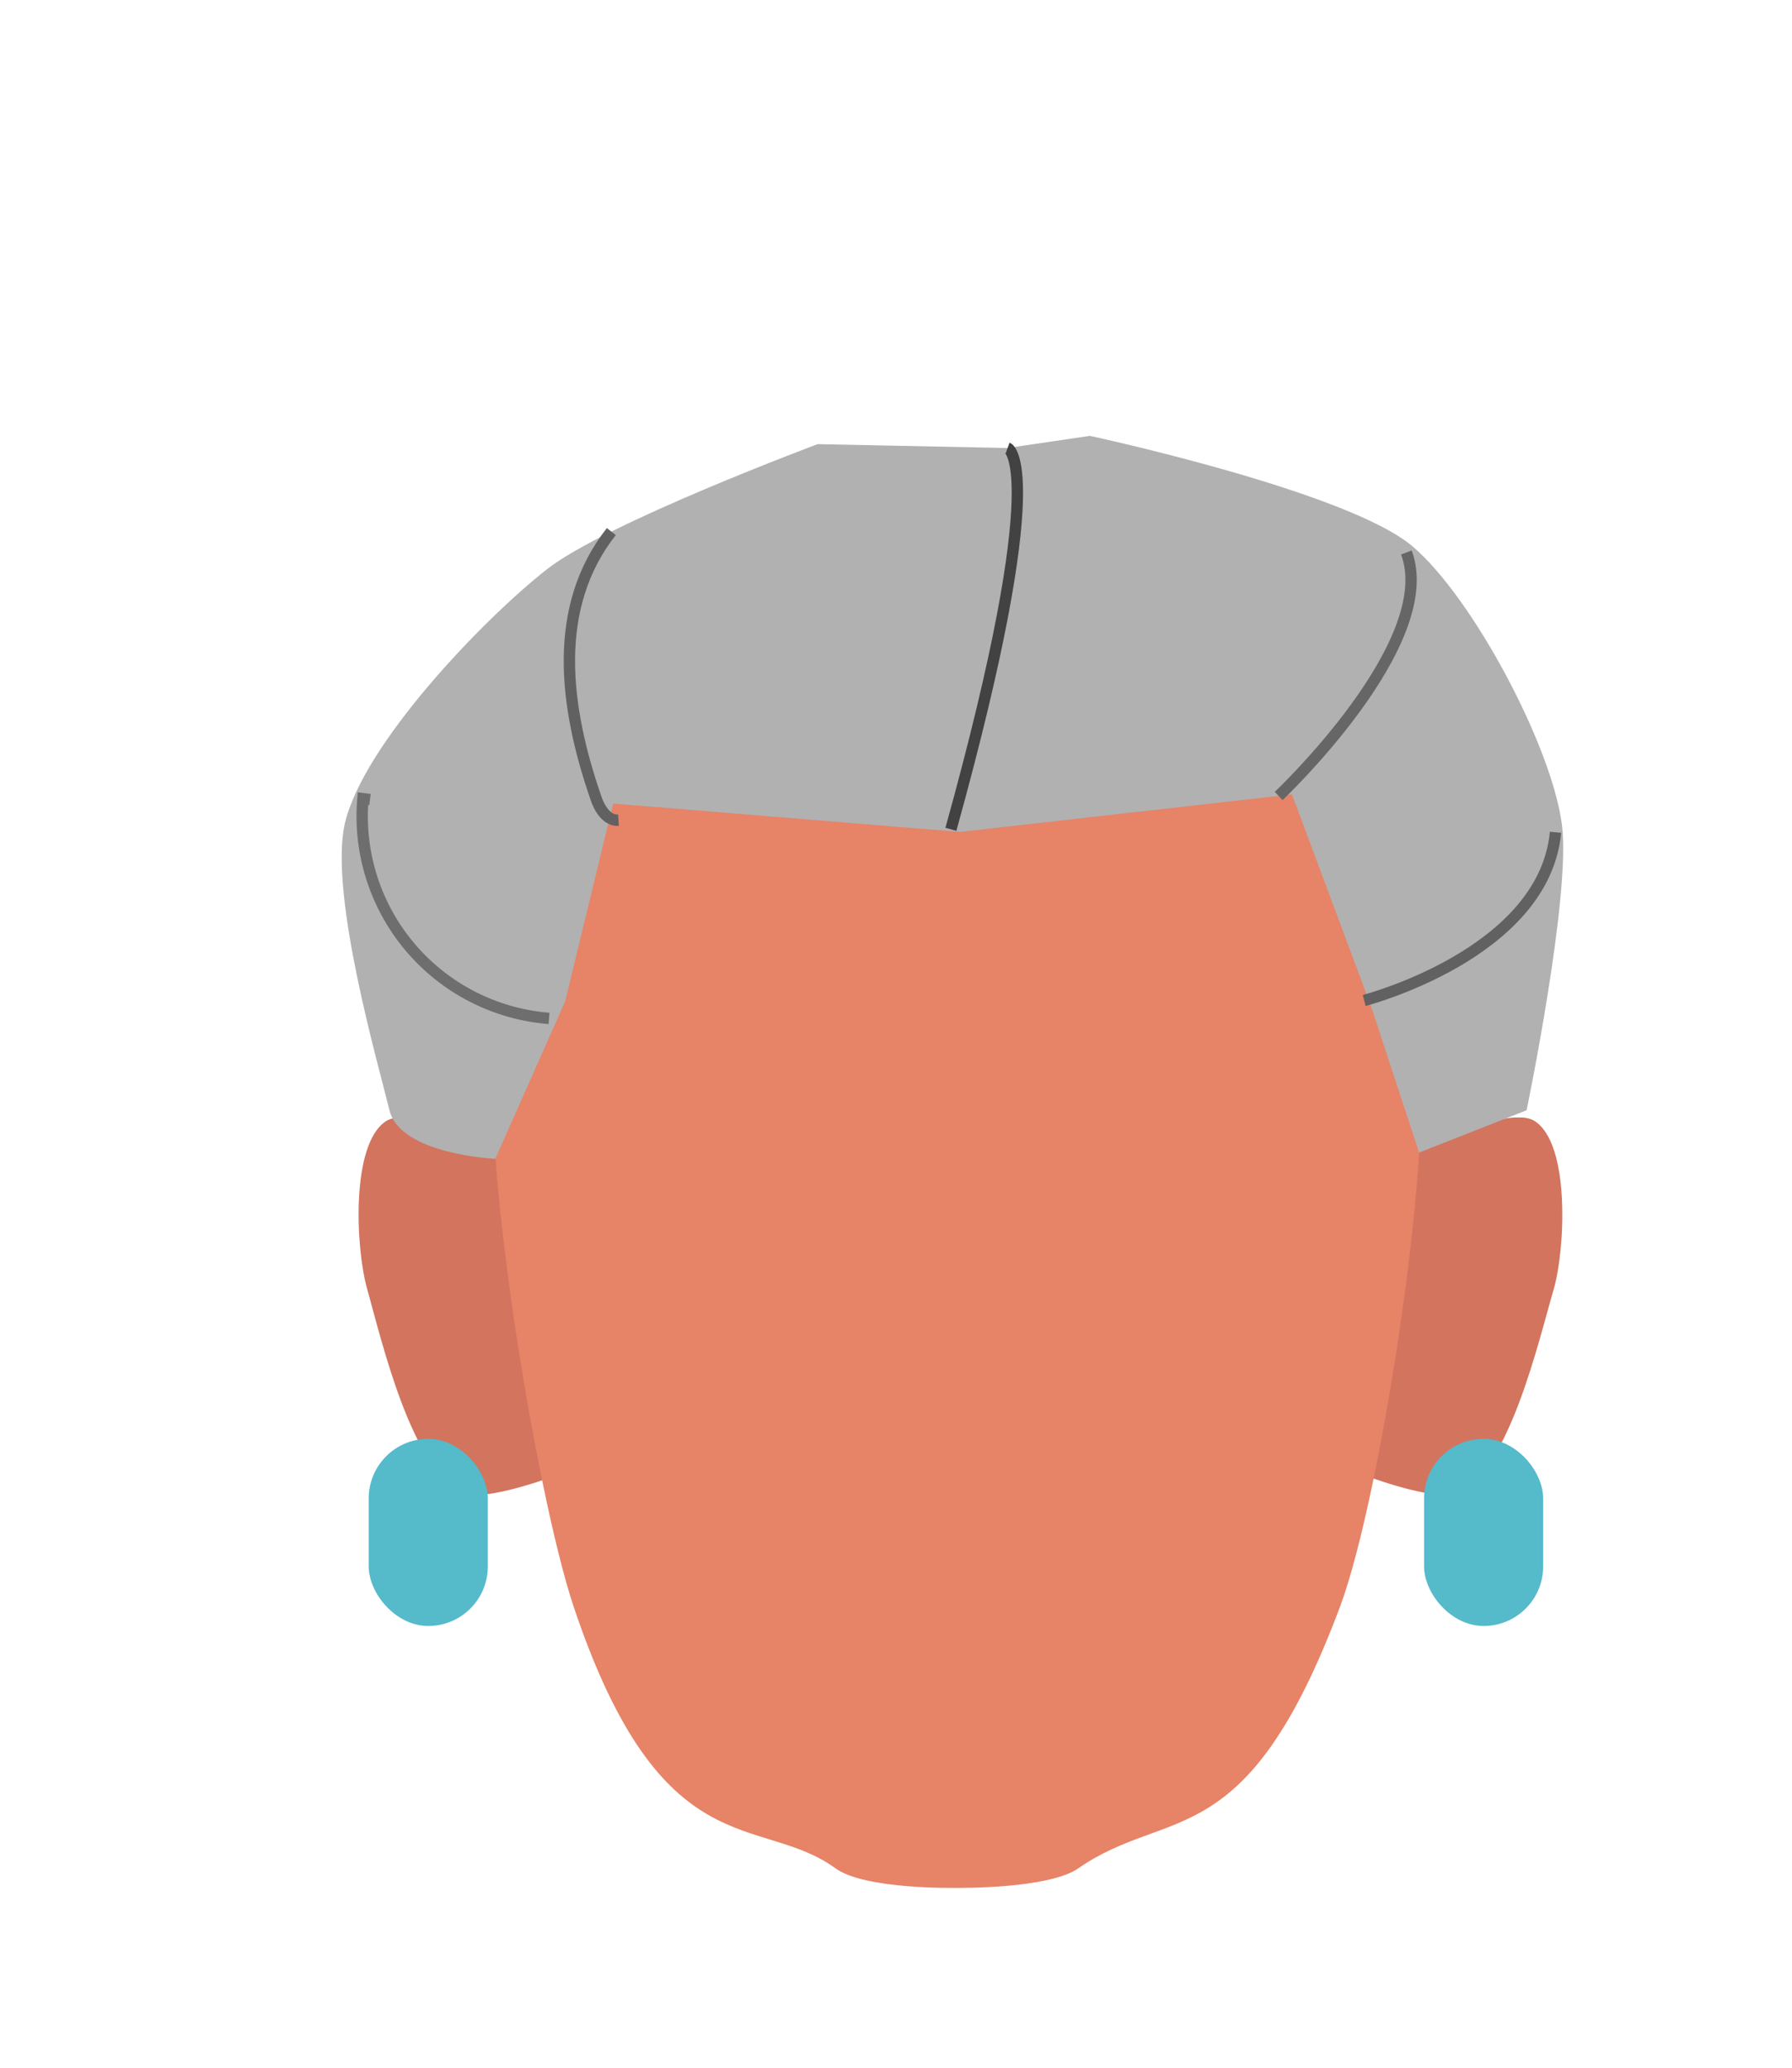 <svg xmlns="http://www.w3.org/2000/svg" xmlns:xlink="http://www.w3.org/1999/xlink" viewBox="0 0 158 182.31"><defs><style>.cls-1,.cls-10,.cls-7,.cls-8,.cls-9{fill:none;}.cls-2{clip-path:url(#clip-path);}.cls-3{fill:#d3745e;}.cls-4{clip-path:url(#clip-path-2);}.cls-5{fill:#e78367;}.cls-6{fill:#b1b1b1;}.cls-7{stroke:#616161;}.cls-10,.cls-7,.cls-8,.cls-9{stroke-miterlimit:10;}.cls-8{stroke:#6e6e6e;}.cls-9{stroke:#424242;}.cls-10{stroke:#666;}.cls-11{clip-path:url(#clip-path-3);}.cls-12{fill:#55baca;}.cls-13{clip-path:url(#clip-path-4);}</style><clipPath id="clip-path"><polygon class="cls-1" points="119.89 98.53 119.89 98.53 137.75 98.53 137.75 131.81 119.89 131.81 119.89 98.53"/></clipPath><clipPath id="clip-path-2"><polygon class="cls-1" points="49.48 98.53 49.48 98.53 31.61 98.53 31.61 131.81 49.48 131.81 49.48 98.53"/></clipPath><clipPath id="clip-path-3"><polygon class="cls-1" points="125.56 126.86 125.56 126.86 136.06 126.86 136.06 143.36 125.56 143.36 125.56 126.86"/></clipPath><clipPath id="clip-path-4"><polygon class="cls-1" points="43.01 126.86 43.01 126.86 32.51 126.86 32.51 143.36 43.01 143.36 43.01 126.86"/></clipPath></defs><g id="Calque_3" data-name="Calque 3"><g id="_Repetition_miroir_" data-name="&lt;Repetition miroir&gt;"><g class="cls-2"><path class="cls-3" d="M128.61,131.6c4.48-2.12,7-13.21,8.4-18,1-3.56,1.43-12.7-1.67-14.74-2.7-1.77-12.36,3.81-12.36,3.81l-1,13.23-2.14,14S126.6,132.55,128.61,131.6Z"/></g></g><g id="_Repetition_miroir_2" data-name="&lt;Repetition miroir&gt;"><g class="cls-4"><path class="cls-3" d="M40.76,131.6c-4.49-2.12-7.06-13.21-8.4-18-1-3.56-1.44-12.7,1.66-14.74,2.71-1.77,12.36,3.81,12.36,3.81l1,13.23,2.14,14S42.77,132.55,40.76,131.6Z"/></g></g><rect class="cls-1" x="84.33" y="54.68" width="41.71" height="112.28"/><path class="cls-5" d="M125,89.71c-1.22-6.89-5.85-19.47-10.84-24.37-5.82-5.72-17-9.4-26.31-10.39v-.27c-1.08,0-2.2,0-3.33,0-.55,0-1.11,0-1.64,0v.11c-10.63.75-22.34,4.7-28.3,10.55-5,4.9-9.61,17.48-10.83,24.37-1.81,10.23,3.52,42.06,6.82,51.92,7.77,23.22,16.38,18.21,23.1,23.1,2.59,1.89,10.7,1.72,10.7,1.72s8.07.11,10.7-1.72c8-5.57,14.8-.93,23.09-23.1C121.79,131.89,126.78,99.94,125,89.71Z"/><rect class="cls-1" x="42.66" y="54.68" width="41.71" height="112.28"/><path class="cls-6" d="M43.67,102.17s-8.38-.37-9.33-4.28S29,78.85,30.4,72.63c1.62-7,12.17-18,17.8-22.42,5.17-4.07,23.89-11.05,23.89-11.05l16.74.34,7.26-1.07s22.72,4.87,28.45,9.74c5.32,4.52,12.31,17.67,13.18,24.59.79,6.28-3.12,25.13-3.12,25.13l-9.48,3.73L120.91,88.8l-7-18.76L84.65,73.35l-30.59-2.5L49.83,88.29"/><path class="cls-7" d="M53.9,46.87c-5.26,6.68-4.14,15.42-1.37,23.45.32,1,1,2.06,2,2"/><path class="cls-8" d="M48.41,89.79A17.88,17.88,0,0,1,32,70.42l.62.08"/><path class="cls-9" d="M83.84,73.12c8.93-32.2,5-33.62,5-33.62"/><path class="cls-10" d="M112.74,70.18S127,56.71,124,48.71"/><path class="cls-7" d="M120.28,88.21s15.86-4.1,16.87-14.83"/><g class="cls-11"><rect class="cls-12" x="125.56" y="126.86" width="10.5" height="16.5" rx="5.25"/></g><g class="cls-13"><rect class="cls-12" x="32.51" y="126.86" width="10.5" height="16.5" rx="5.25"/></g></g></svg>